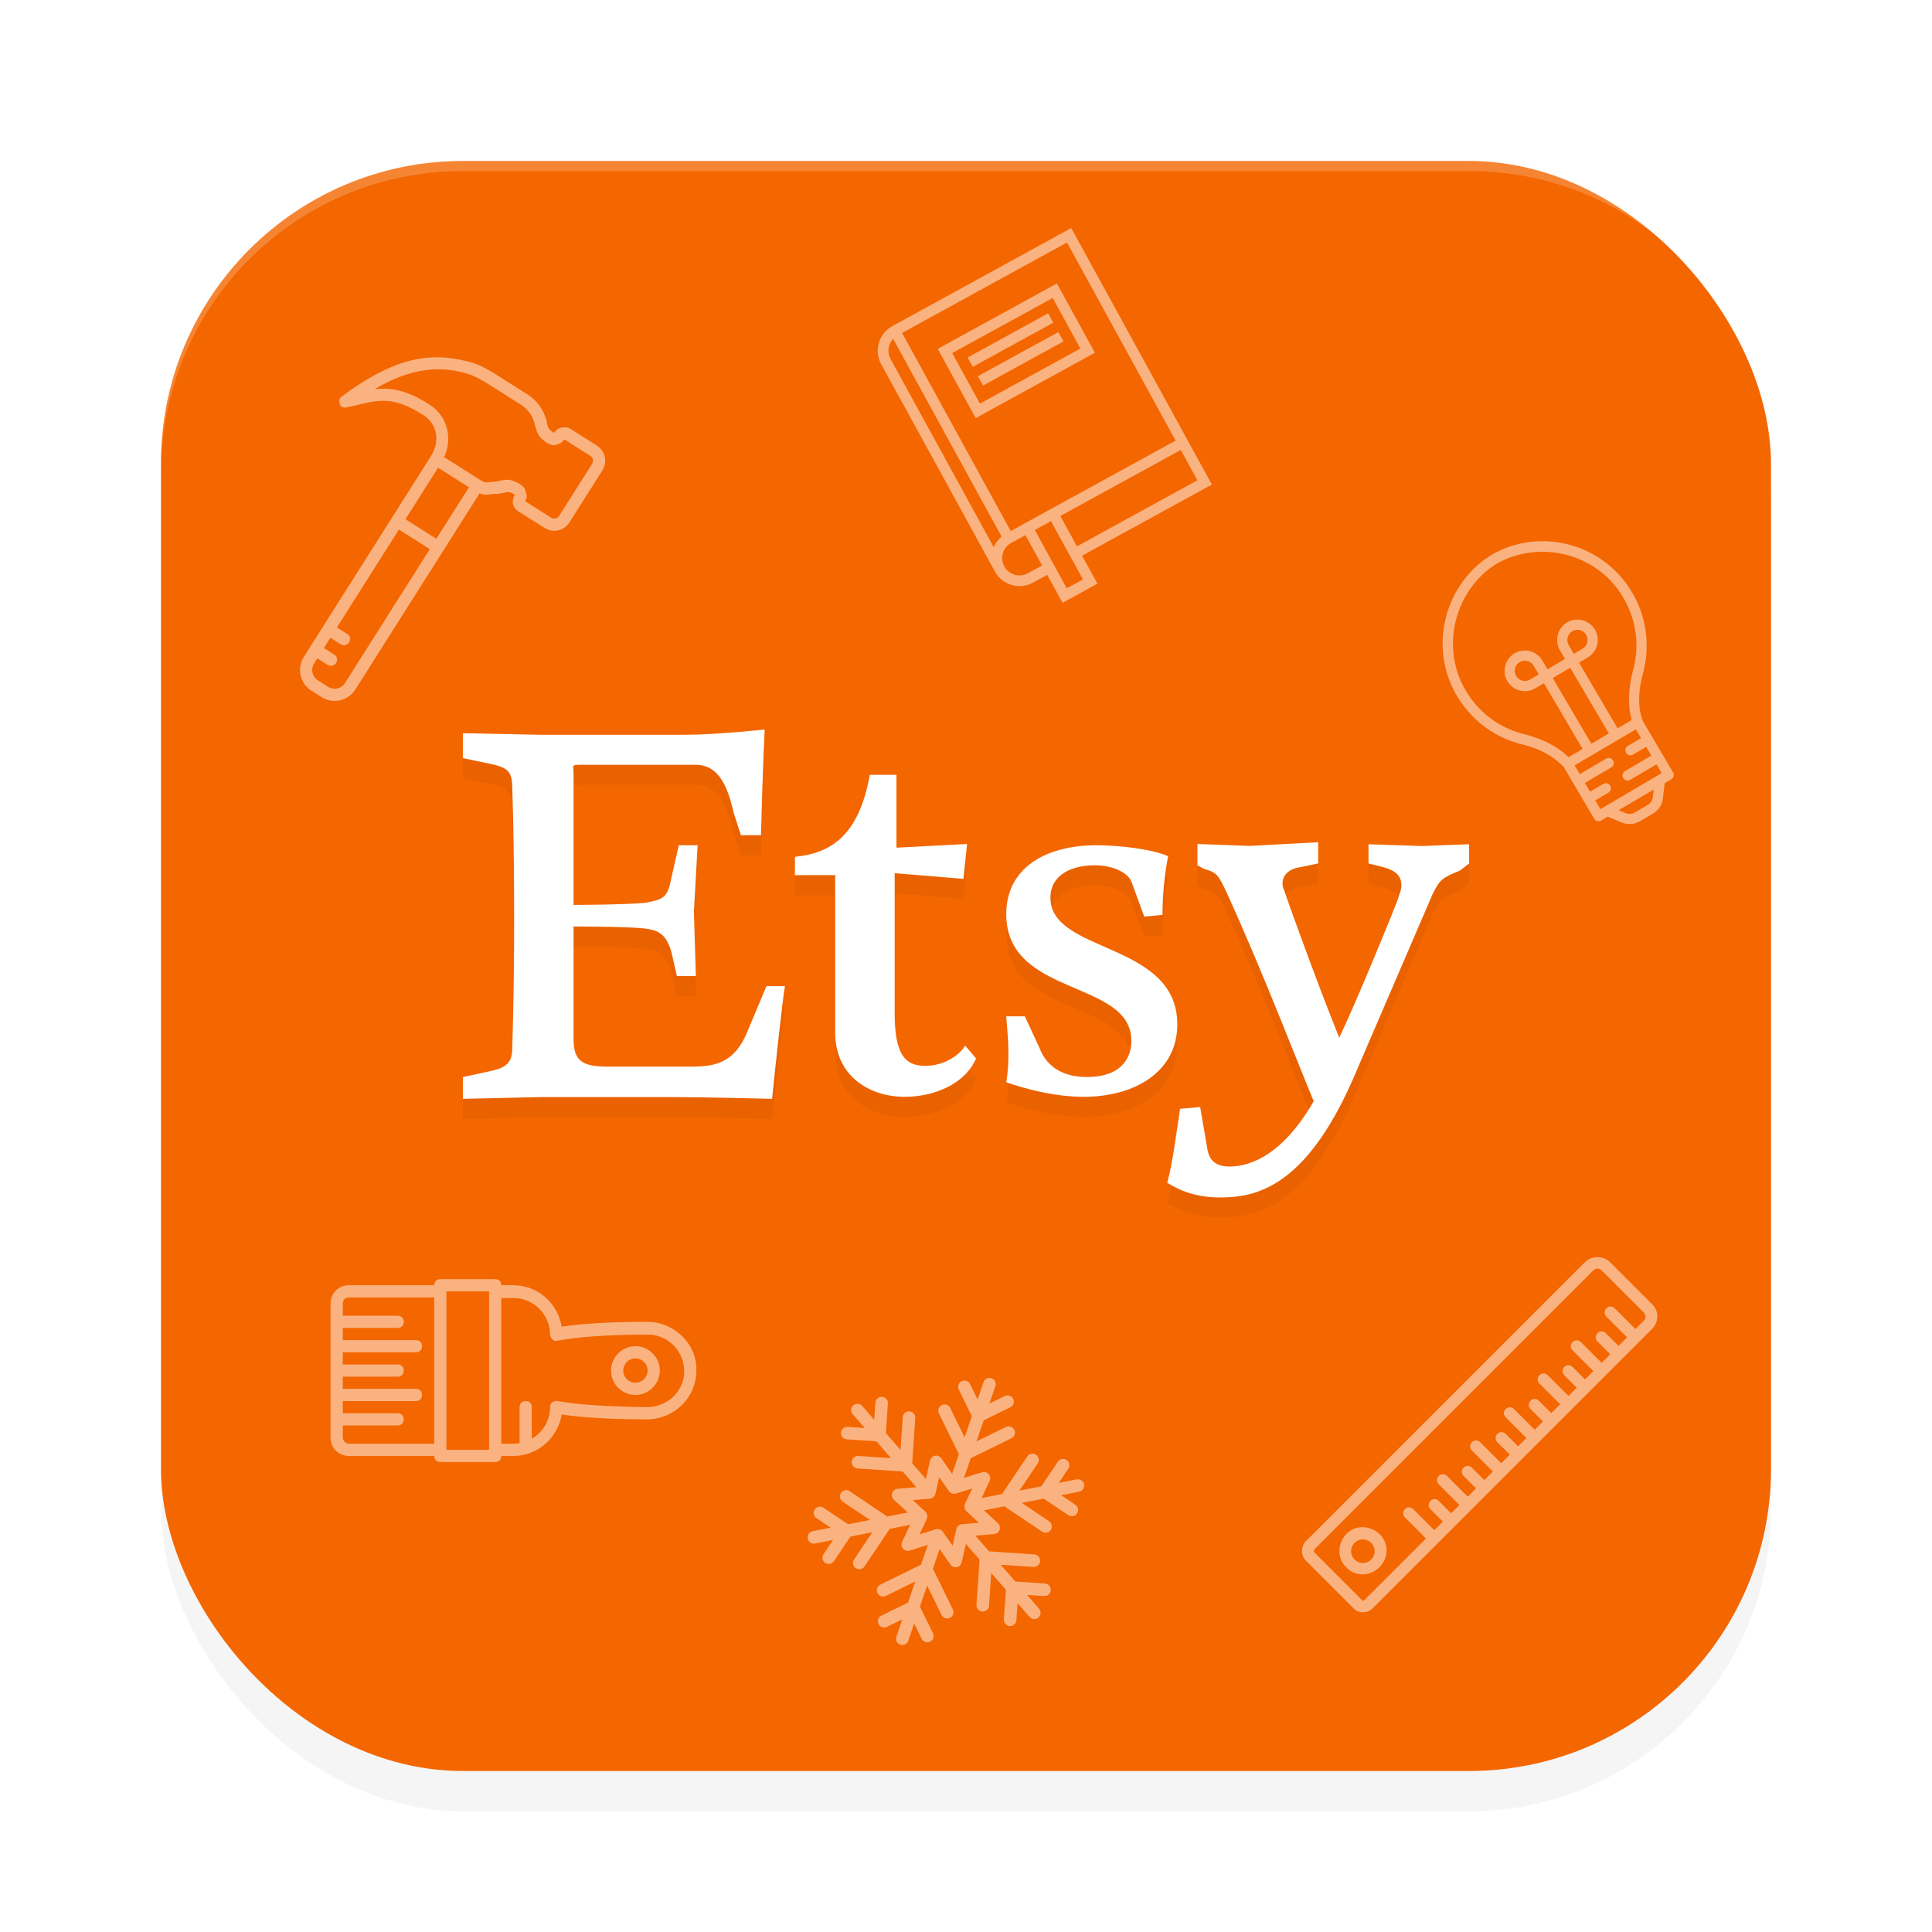 <svg xmlns="http://www.w3.org/2000/svg" width="192" height="192" version="1">
 <defs>
  <filter id="filter955" style="color-interpolation-filters:sRGB" width="1.096" height="1.096" x="-.05" y="-.05">
   <feGaussianBlur id="feGaussianBlur957" stdDeviation="3.2"/>
  </filter>
  <filter id="filter2158" style="color-interpolation-filters:sRGB" width="1.11" height="1.236" x="-.06" y="-.12">
   <feGaussianBlur id="feGaussianBlur2160" stdDeviation="2.289"/>
  </filter>
 </defs>
 <rect style="opacity:0.2;filter:url(#filter955)" width="160" height="160" x="16" y="20" rx="30" ry="30"/>
 <rect style="fill:#f46600" width="160" height="160" x="16" y="16" rx="30" ry="30"/>
 <path style="fill:#ffffff;opacity:0.2" d="M 46 16 C 29.38 16 16 29.38 16 46 L 16 47 C 16 30.38 29.38 17 46 17 L 146 17 C 162.62 17 176 30.38 176 47 L 176 46 C 176 29.38 162.62 16 146 16 L 46 16 z"/>
 <path style="opacity:0.2;filter:url(#filter2158)" d="m 75.992,74.5 c 0,0 -4.895,0.52 -7.799,0.52 H 53.643 L 46,74.864 v 2.476 l 2.537,0.531 c 1.836,0.364 2.367,0.728 2.367,2.34 0,0 0.191,4.869 0.191,12.959 0,8.11 -0.191,12.979 -0.191,12.979 0,1.439 -0.532,1.976 -2.367,2.34 L 46,109.041 v 2.159 l 7.816,-0.174 h 13.102 c 2.903,0 9.811,0.174 9.811,0.174 0.175,-1.785 1.085,-10.3 1.277,-11.2 h -1.836 l -1.977,4.711 C 72.723,108.124 70.362,108 68,108 H 60.357 C 57.821,108 57,107.397 57,105.248 V 94.074 c 0,0 5.178,-0.001 6.996,0.189 1.453,0.173 2.187,0.539 2.729,2.34 l 0.541,2.396 h 1.889 l -0.193,-6.346 0.367,-6.654 h -1.869 l -0.734,3.223 c -0.367,1.976 -0.734,2.168 -2.729,2.514 C 61.46,91.927 57,91.926 57,91.926 V 78.703 c 0,-0.554 -0.28,-0.701 0.646,-0.703 h 11.438 c 2.01,0 3.096,1.487 3.812,4.727 l 0.734,2.273 H 75.625 C 75.818,77.793 75.992,74.5 75.992,74.5 Z m 10.451,4.5 C 85.359,84.996 82.644,86.783 79,87.15 v 1.818 h 4 v 15.684 c 0,4.179 3.286,6.348 6.91,6.348 2.925,0 6.005,-1.277 7.09,-3.812 l -1.084,-1.275 c -0.542,0.909 -2.013,2.01 -3.992,2.01 -2.189,0 -3.012,-1.468 -3.012,-5.279 V 88.777 l 6.828,0.561 0.367,-3.463 -7.02,0.367 v -7.242 z m 22.514,7 c -4.935,0 -8.957,2.18 -8.957,6.848 0,8.265 12.434,6.465 12.434,12.586 0,1.972 -1.282,3.598 -4.391,3.598 -2.916,0 -4.196,-1.455 -4.74,-2.889 l -1.457,-3.143 H 100 c 0.193,2.352 0.369,4.404 0,6.549 0,0 3.847,1.451 7.676,1.451 5.128,0 9.324,-2.507 9.324,-7.191 0,-8.265 -12.609,-7.02 -12.609,-12.588 0,-2.335 2.194,-3.234 4.391,-3.234 1.81,0 3.284,0.729 3.652,1.609 l 1.281,3.496 1.811,-0.172 c 0,-1.799 0.194,-4.035 0.562,-5.832 -1.65,-0.726 -4.934,-1.088 -7.131,-1.088 z M 131,85.7 124.186,86.066 119,85.874 v 2.12 l 0.639,0.348 c 1.261,0.364 1.435,0.539 2.344,2.533 3.464,7.583 7.278,17.492 8.572,20.564 -2.92,5.051 -6.017,6.49 -8.379,6.49 -1.453,0 -1.995,-0.727 -2.17,-1.629 l -0.734,-4.283 -1.996,0.174 c -0.367,2.361 -0.734,5.374 -1.275,7.354 1.435,0.902 3.078,1.457 5.264,1.455 3.448,0 8.363,-0.901 13.104,-11.557 l 7.994,-18.568 c 0.719,-1.457 0.912,-1.629 2.73,-2.357 L 146,87.807 V 85.902 L 141.277,86.076 136,85.902 v 1.905 l 1.465,0.365 c 1.261,0.347 1.803,0.885 1.803,1.805 0,0.538 -0.175,0.711 -0.367,1.439 -0.542,1.442 -4.006,9.926 -5.809,13.709 -2.188,-5.413 -5.11,-13.518 -5.459,-14.611 -0.175,-0.364 -0.176,-0.537 -0.176,-0.729 0,-0.731 0.526,-1.442 1.803,-1.615 L 131,87.807 Z"/>
 <path style="fill:#ffffff" d="m 75.992,72.5 c 0,0 -4.895,0.52 -7.799,0.52 H 53.643 L 46,72.864 v 2.476 l 2.537,0.531 c 1.836,0.364 2.367,0.728 2.367,2.34 0,0 0.191,4.869 0.191,12.959 0,8.11 -0.191,12.979 -0.191,12.979 0,1.439 -0.532,1.976 -2.367,2.34 L 46,107.041 v 2.159 l 7.816,-0.174 h 13.102 c 2.903,0 9.811,0.174 9.811,0.174 C 76.903,107.415 77.813,98.9 78.006,98 h -1.836 l -1.977,4.711 C 72.723,106.124 70.362,106 68,106 H 60.357 C 57.821,106 57,105.397 57,103.248 V 92.074 c 0,0 5.178,-0.001 6.996,0.189 1.453,0.173 2.187,0.539 2.729,2.34 L 67.266,97 h 1.889 L 68.961,90.654 69.328,84 h -1.869 l -0.734,3.223 c -0.367,1.976 -0.734,2.168 -2.729,2.514 C 61.46,89.927 57,89.926 57,89.926 V 76.703 C 57,76.149 56.72,76.002 57.646,76 h 11.438 c 2.01,0 3.096,1.487 3.812,4.727 L 73.631,83 H 75.625 c 0.193,-7.207 0.367,-10.5 0.367,-10.5 z M 86.443,77 C 85.359,82.996 82.644,84.783 79,85.15 v 1.818 h 4 v 15.684 C 83,106.831 86.286,109 89.91,109 92.835,109 95.915,107.723 97,105.188 l -1.084,-1.275 c -0.542,0.909 -2.013,2.01 -3.992,2.01 -2.189,0 -3.012,-1.468 -3.012,-5.279 V 86.777 l 6.828,0.561 0.367,-3.463 -7.02,0.367 V 77 Z m 22.514,7 C 104.022,84 100,86.18 100,90.848 c 0,8.265 12.434,6.465 12.434,12.586 0,1.972 -1.282,3.598 -4.391,3.598 -2.916,0 -4.196,-1.455 -4.74,-2.889 L 101.846,101 H 100 c 0.193,2.352 0.369,4.404 0,6.549 0,0 3.847,1.451 7.676,1.451 5.128,0 9.324,-2.507 9.324,-7.191 0,-8.265 -12.609,-7.02 -12.609,-12.588 0,-2.335 2.194,-3.234 4.391,-3.234 1.81,0 3.284,0.729 3.652,1.609 l 1.281,3.496 1.811,-0.172 c 0,-1.799 0.194,-4.035 0.562,-5.832 C 114.438,84.362 111.153,84 108.957,84 Z M 131,83.7 124.186,84.066 119,83.874 v 2.12 l 0.639,0.348 c 1.261,0.364 1.435,0.539 2.344,2.533 3.464,7.583 7.278,17.492 8.572,20.564 -2.92,5.051 -6.017,6.49 -8.379,6.49 -1.453,0 -1.995,-0.727 -2.17,-1.629 l -0.734,-4.283 -1.996,0.174 c -0.367,2.361 -0.734,5.374 -1.275,7.354 1.435,0.902 3.078,1.457 5.264,1.455 3.448,0 8.363,-0.901 13.104,-11.557 L 142.361,88.875 c 0.719,-1.457 0.912,-1.629 2.73,-2.357 L 146,85.807 V 83.902 L 141.277,84.076 136,83.902 v 1.905 l 1.465,0.365 c 1.261,0.347 1.803,0.885 1.803,1.805 0,0.538 -0.175,0.711 -0.367,1.439 -0.542,1.442 -4.006,9.926 -5.809,13.709 -2.188,-5.413 -5.11,-13.518 -5.459,-14.611 -0.175,-0.364 -0.176,-0.537 -0.176,-0.729 0,-0.731 0.526,-1.442 1.803,-1.615 L 131,85.807 Z"/>
 <g style="opacity:0.5;fill:#ffffff" transform="matrix(0.06,0.038,-0.038,0.06,34.861,28.076)">
  <g style="fill:#ffffff" transform="translate(1,1)">
   <g style="fill:#ffffff">
    <path style="fill:#ffffff" d="m 411.495,7.533 h -42.667 c -4.267,0 -8.533,1.707 -11.947,5.12 -3.414,3.413 -5.12,7.68 -5.12,11.947 -8.533,0 -10.24,-0.853 -15.36,-5.973 -1.707,-2.56 -5.12,-5.12 -8.533,-7.68 C 317.628,3.267 304.828,-1 292.028,-1 h -44.373 c -25.6,0 -37.547,0 -61.44,9.387 -50.347,18.773 -83.627,57.173 -112.64,132.266 -1.707,3.413 0,7.68 3.413,10.24 0.853,0.853 2.56,1.707 4.267,1.707 1.707,0 4.267,-0.853 5.973,-2.56 l 7.68,-7.68 c 26.453,-27.307 40.107,-40.96 88.747,-40.96 23.04,0 40.107,17.92 40.107,42.667 v 102.4 230.4 c 0,18.773 15.36,34.133 34.133,34.133 h 17.067 c 18.773,0 34.133,-15.36 34.133,-34.133 v -230.4 -94.63 c 6.313,-1.275 10.194,-4.073 14.507,-7.77 0.853,-0.853 1.707,-1.707 3.413,-2.56 4.267,-2.56 6.827,-5.12 9.387,-7.68 5.12,-5.12 6.827,-6.827 15.36,-6.827 0,4.267 1.707,8.533 4.267,11.947 3.413,3.413 7.68,5.12 12.8,5.12 h 42.667 c 14.507,0 25.6,-11.093 25.6,-25.6 V 33.133 c -10e-4,-14.506 -11.095,-25.6 -25.601,-25.6 z m -119.467,230.4 h -51.2 V 152.6 h 51.2 z m 0,238.934 c 0,9.387 -7.68,17.067 -17.067,17.067 h -17.067 c -9.387,0 -17.067,-7.68 -17.067,-17.067 v -8.533 h 17.067 c 4.267,0 8.533,-3.413 8.533,-8.533 0,-5.12 -3.413,-8.533 -8.533,-8.533 H 240.827 V 434.2 h 17.067 c 4.267,0 8.533,-3.413 8.533,-8.533 0,-5.12 -3.413,-8.533 -8.533,-8.533 H 240.827 V 255 h 51.2 v 221.867 z m 128,-358.4 c 0,5.12 -3.413,8.533 -8.533,8.533 h -42.667 c 0,-4.267 -1.707,-8.533 -5.12,-10.24 -3.413,-4.267 -7.68,-5.973 -12.8,-5.973 -14.507,0 -19.627,3.413 -26.453,10.24 -1.707,1.707 -4.267,4.267 -7.68,6.827 -0.853,0.853 -2.56,1.707 -3.413,2.56 -5.12,4.267 -6.827,5.12 -12.8,5.12 h -60.587 c -3.413,-29.013 -27.307,-51.2 -56.32,-51.2 -38.4,0 -58.88,8.533 -76.8,23.04 C 129.895,63 156.348,37.4 192.188,23.747 c 20.48,-7.68 29.867,-7.68 55.467,-7.68 h 44.373 c 9.387,0 18.773,3.413 25.6,8.533 3.413,2.56 5.973,5.12 7.68,6.827 6.827,5.973 11.947,10.24 26.453,10.24 4.267,0 9.387,-1.707 11.947,-5.12 3.413,-3.413 5.12,-7.68 5.12,-11.947 h 42.667 c 5.12,0 8.533,3.413 8.533,8.533 z"/>
   </g>
  </g>
 </g>
 <g style="opacity:0.5;fill:#ffffff" transform="matrix(-0.069,0,0,0.069,164.704,124.925)">
  <g style="fill:#ffffff" transform="translate(1,1)">
   <g style="fill:#ffffff">
    <g style="fill:#ffffff">
     <path style="fill:#ffffff" d="M 505.027,408.173 103.107,6.253 c -9.387,-9.387 -26.453,-9.387 -35.84,0 L 6.68,66.84 c -10.24,9.387 -10.24,25.6 0,35.84 L 24.6,120.6 v 0 0 l 48.64,48.64 c 0,0 0,0 0,0 0,0 0,0 0,0 l 47.786,47.786 c 0,0 0,0 0,0 0,0 0,0 0,0 l 24.746,24.746 c 0,0 0,0 0,0 0,0 0,0 0,0 l 23.893,23.893 c 0,0 0,0 0,0 0,0 0,0 0,0 l 23.893,23.893 c 0,0 0,0 0,0 0,0 0,0 0,0 l 72.532,72.532 c 0,0 0,0 0,0 0,0 0,0 0.001,0.001 l 23.892,23.892 c 0,0 0,0 0,0 0,0 0,0 10e-4,10e-4 L 408.6,504.6 c 4.267,4.267 9.387,5.973 14.507,5.973 5.12,0 10.24,-1.707 13.653,-5.973 l 68.267,-68.267 c 7.68,-7.68 7.68,-20.48 0,-28.16 z m -11.947,16.214 -68.267,68.267 c -1.707,1.707 -2.56,1.707 -4.267,0 l -88.32,-88.32 30.293,-30.293 c 3.413,-3.413 3.413,-8.533 0,-11.947 -3.413,-3.413 -8.533,-3.413 -11.947,0 l -30.293,30.293 -12.373,-12.373 17.92,-17.92 c 3.413,-3.413 3.413,-8.533 0,-11.947 -3.413,-3.413 -8.533,-3.413 -11.947,0 l -17.92,17.92 -11.947,-11.947 29.867,-29.867 c 3.413,-3.413 3.413,-8.533 0,-11.947 -3.413,-3.413 -8.533,-3.413 -11.947,0 l -29.867,29.867 -11.947,-11.947 17.92,-17.92 c 3.413,-3.413 3.413,-8.533 0,-11.947 -3.413,-3.414 -8.533,-3.413 -11.947,0 l -17.92,17.92 -12.371,-12.372 30.293,-30.293 c 3.413,-3.413 3.413,-8.533 0,-11.947 -3.413,-3.414 -8.533,-3.413 -11.947,0 l -30.293,30.293 -12.373,-12.373 17.92,-17.92 c 3.413,-3.413 3.413,-8.533 0,-11.947 -3.413,-3.414 -8.533,-3.413 -11.947,0 l -17.92,17.92 -11.947,-11.947 29.867,-29.867 c 3.413,-3.413 3.413,-8.533 0,-11.947 -3.413,-3.414 -8.533,-3.413 -11.947,0 l -29.867,29.867 -11.946,-11.946 17.92,-17.92 c 3.413,-3.413 3.413,-8.533 0,-11.947 -3.413,-3.414 -8.533,-3.413 -11.947,0 l -17.92,17.92 -12.8,-12.8 29.867,-29.867 c 3.413,-3.413 3.413,-8.533 0,-11.947 -3.413,-3.414 -8.533,-3.413 -11.947,0 L 127,199.107 115.053,187.16 l 17.92,-17.92 c 3.413,-3.413 3.413,-8.533 0,-11.947 -3.413,-3.414 -8.533,-3.413 -11.947,0 l -17.92,17.92 L 91.16,163.267 121.027,133.4 c 3.413,-3.413 3.413,-8.533 0,-11.947 -3.413,-3.414 -8.533,-3.413 -11.947,0 L 79.213,151.32 66.84,138.947 85.187,120.6 c 3.413,-3.413 3.413,-8.533 0,-11.947 -3.413,-3.414 -8.533,-3.413 -11.947,0 L 54.893,127 42.52,114.627 72.387,84.76 c 3.413,-3.413 3.413,-8.533 0,-11.947 -3.413,-3.414 -8.533,-3.413 -11.947,0 L 30.573,102.68 18.627,90.733 c -1.707,-1.707 -2.56,-3.413 -2.56,-5.973 0,-2.56 0.853,-4.267 2.56,-5.973 L 79.213,18.2 c 1.707,-1.707 3.413,-2.56 5.973,-2.56 2.56,0 4.267,0.853 5.973,2.56 l 401.92,401.92 c 0.854,0.853 0.854,3.413 10e-4,4.267 z"/>
     <path style="fill:#ffffff" d="m 399.213,397.933 c -13.653,12.8 -13.653,34.133 0,47.787 6.827,6.827 15.36,10.24 23.893,10.24 8.533,0 17.067,-2.56 23.893,-10.24 13.653,-12.8 12.8,-34.133 0,-47.787 -12.799,-13.653 -34.132,-12.8 -47.786,0 z m 35.84,36.694 c -6.827,6.827 -17.067,6.827 -23.893,0 -6.826,-6.827 -6.827,-17.067 0,-23.893 3.413,-3.413 7.68,-5.12 11.947,-5.12 4.267,0 8.533,1.707 11.947,5.12 6.826,6.826 6.826,17.066 -10e-4,23.893 z"/>
    </g>
   </g>
  </g>
 </g>
 <g style="opacity:0.5;fill:#ffffff" transform="matrix(0.051,-0.03,0.03,0.051,135.208,62.803)">
  <g style="fill:#ffffff" transform="translate(1,1)">
   <g style="fill:#ffffff">
    <path style="fill:#ffffff" d="M 424.813,154.307 C 416.28,73.24 351.427,8.387 271.213,-0.147 266.093,-0.147 260.973,-1 255,-1 c -5.973,0 -11.093,0.853 -16.213,0.853 -80.214,9.387 -145.067,74.24 -153.6,154.454 -5.973,54.613 13.653,108.373 52.907,145.92 21.333,20.48 34.987,44.373 40.107,67.413 v 100.693 c 0,5.12 3.413,8.533 8.533,8.533 h 12.8 l 15.36,20.48 C 221.72,505.88 231.107,511 242.2,511 h 25.6 c 11.093,0 21.333,-5.12 27.307,-13.653 l 15.36,-20.48 h 12.8 c 5.12,0 8.533,-3.413 8.533,-8.533 V 367.64 c 4.267,-23.04 18.773,-46.933 40.107,-67.413 39.253,-38.4 58.88,-91.307 52.906,-145.92 z M 220.867,212.333 H 203.8 c -9.387,0 -17.067,-7.68 -17.067,-17.067 0,-9.387 7.68,-17.067 17.067,-17.067 9.387,0 17.067,7.68 17.067,17.067 z m 51.2,145.067 h -34.133 v -128 h 34.133 z m 42.666,17.067 v 17.067 h -25.6 c -5.12,0 -8.533,3.413 -8.533,8.533 0,5.12 3.413,8.533 8.533,8.533 h 25.6 v 17.067 h -51.2 c -5.12,0 -8.533,3.413 -8.533,8.533 0,5.12 3.413,8.533 8.533,8.533 h 51.2 V 459.8 H 306.2 203.8 195.267 v -17.067 h 25.6 c 5.12,0 8.533,-3.413 8.533,-8.533 0,-5.12 -3.413,-8.533 -8.533,-8.533 h -25.6 V 408.6 h 51.2 c 5.12,0 8.533,-3.413 8.533,-8.533 0,-5.12 -3.413,-8.533 -8.533,-8.533 h -51.2 v -17.067 z m -33.28,112.64 c -3.413,4.267 -8.533,6.827 -13.653,6.827 h -25.6 c -5.12,0 -10.24,-2.56 -13.653,-6.827 l -7.68,-10.24 h 68.267 z m 78.507,-199.68 c -21.333,21.333 -36.693,45.227 -43.52,69.973 h -27.307 v -128 H 306.2 c 18.773,0 34.133,-15.36 34.133,-34.133 0,-18.773 -15.36,-34.133 -34.133,-34.133 -18.773,0 -34.133,15.36 -34.133,34.133 v 17.067 h -34.133 v -17.067 c 0,-18.773 -15.36,-34.133 -34.133,-34.133 -18.773,0 -34.133,15.36 -34.133,34.133 0,18.773 15.36,34.133 34.133,34.133 h 17.067 v 128 H 193.56 c -6.827,-24.747 -22.187,-48.64 -43.52,-69.973 -35.84,-34.133 -52.907,-81.92 -47.787,-131.413 8.533,-72.533 66.56,-130.56 139.093,-139.093 4.267,0 8.533,-0.853 13.653,-0.853 5.12,0 9.387,0.853 13.653,0.853 72.533,8.533 131.413,66.56 139.093,139.093 5.122,49.493 -11.945,97.279 -47.785,131.413 z m -70.827,-75.094 v -17.067 c 0,-9.387 7.68,-17.067 17.067,-17.067 9.387,0 17.067,7.68 17.067,17.067 0,9.387 -7.68,17.067 -17.067,17.067 z"/>
   </g>
  </g>
 </g>
 <g style="opacity:0.5;fill:#ffffff" transform="matrix(0,-0.071,0.071,0,32.854,154.383)">
  <g style="fill:#ffffff" transform="translate(1,1)">
   <g style="fill:#ffffff">
    <g style="fill:#ffffff">
     <path style="fill:#ffffff" d="M 374.467,144.067 V 24.6 c 0,-14.507 -11.093,-25.6 -25.6,-25.6 H 161.133 c -14.507,0 -25.6,11.093 -25.6,25.6 v 119.467 c -5.12,0 -8.533,3.413 -8.533,8.533 v 76.8 c 0,5.12 3.413,8.533 8.533,8.533 V 255 c 0,6.572 0.958,12.92 2.722,18.927 0.132,0.736 0.352,1.418 0.637,2.051 7.951,24.177 29.2,42.414 54.668,46.435 -4.267,28.16 -6.827,68.267 -6.827,119.467 0,37.547 29.867,68.267 66.56,69.12 0,0 0.853,0 1.707,0 0.854,0 1.707,0 1.707,0 36.693,0 66.56,-31.573 66.56,-69.12 0,-51.2 -2.56,-91.307 -6.827,-119.467 32.427,-5.12 58.027,-33.28 58.027,-67.413 v -17.067 c 5.12,0 8.533,-3.413 8.533,-8.533 v -76.8 c 0,-5.12 -3.413,-8.533 -8.533,-8.533 z m -230.4,17.066 h 221.867 v 59.733 H 144.067 Z M 152.6,24.6 c 0,-4.267 4.267,-8.533 8.533,-8.533 H 178.2 v 76.8 c 0,5.12 3.413,8.533 8.533,8.533 5.12,0 8.533,-3.413 8.533,-8.533 v -76.8 h 17.067 v 102.4 c 0,5.12 3.413,8.533 8.533,8.533 5.12,0 8.533,-3.413 8.533,-8.533 v -102.4 h 17.067 v 76.8 c 0,5.12 3.413,8.533 8.533,8.533 5.12,0 8.533,-3.413 8.533,-8.533 v -76.8 H 280.6 v 102.4 c 0,5.12 3.413,8.533 8.533,8.533 5.12,0 8.533,-3.413 8.533,-8.533 v -102.4 h 17.067 v 76.8 c 0,5.12 3.413,8.533 8.533,8.533 5.12,0 8.533,-3.413 8.533,-8.533 v -76.8 h 17.067 c 5.12,0 8.533,3.413 8.533,8.533 V 144.067 H 152.6 Z M 356.547,255 c 0,28.16 -23.04,51.2 -51.2,51.2 -2.56,0 -5.12,1.707 -6.827,3.413 -1.707,1.706 -2.56,4.267 -1.707,6.827 5.12,27.307 8.533,69.12 8.533,125.44 0.853,28.16 -22.187,51.2 -49.493,52.053 0,0 -1.707,0 -2.56,0 -27.307,0 -49.493,-23.893 -49.493,-52.053 0.853,-55.467 3.413,-97.28 8.533,-124.587 0,-0.853 0,-1.707 0,-2.56 0,-5.12 -3.413,-8.533 -8.533,-8.533 -18.848,0 -35.39,-10.33 -44.278,-25.6 H 203.8 c 5.12,0 8.533,-3.413 8.533,-8.533 0,-5.12 -3.413,-8.533 -8.533,-8.533 h -50.47 c -0.471,-2.778 -0.73,-5.626 -0.73,-8.533 v -17.067 h 203.947 z"/>
     <path style="fill:#ffffff" d="m 255,459.8 c 18.773,0 34.133,-15.36 34.133,-34.133 0,-18.773 -15.36,-34.133 -34.133,-34.133 -18.773,0 -34.133,15.36 -34.133,34.133 0,18.773 15.36,34.133 34.133,34.133 z m 0,-51.2 c 9.387,0 17.067,7.68 17.067,17.067 0,9.387 -7.68,17.067 -17.067,17.067 -9.387,0 -17.067,-7.68 -17.067,-17.067 0,-9.387 7.68,-17.067 17.067,-17.067 z"/>
    </g>
   </g>
  </g>
 </g>
 <g style="opacity:0.5;fill:#ffffff" transform="matrix(0.047,-0.041,0.041,0.047,74.257,148.86)">
  <g style="fill:#ffffff">
   <g id="Layer_3_24_" style="fill:#ffffff">
    <path style="fill:#ffffff" d="m 410.879,281.916 -45.644,12.23 -30.762,-17.762 50.451,-13.519 c 5.334,-1.431 8.5,-6.913 7.07,-12.247 -1.429,-5.334 -6.914,-8.504 -12.248,-7.071 l -69.769,18.694 -26.424,-15.256 c -0.892,-0.514 -1.828,-0.875 -2.781,-1.092 l 28.071,-12.354 c 3.626,-1.598 5.969,-5.184 5.972,-9.146 0.003,-3.961 -2.334,-7.553 -5.959,-9.154 l -28.14,-12.431 c 0.972,-0.216 1.93,-0.563 2.837,-1.088 l 26.426,-15.257 69.771,18.693 c 0.867,0.232 1.737,0.344 2.595,0.344 4.415,-0.001 8.456,-2.947 9.652,-7.415 1.43,-5.335 -1.735,-10.818 -7.07,-12.247 l -50.452,-13.518 30.761,-17.76 45.645,12.229 c 0.866,0.232 1.736,0.344 2.594,0.344 4.415,-0.001 8.456,-2.947 9.653,-7.415 1.429,-5.335 -1.736,-10.818 -7.071,-12.247 l -26.324,-7.053 25.258,-14.583 c 4.783,-2.762 6.422,-8.877 3.66,-13.66 -2.762,-4.783 -8.877,-6.423 -13.66,-3.66 l -25.26,14.584 7.053,-26.325 c 1.429,-5.335 -1.735,-10.818 -7.071,-12.247 -5.335,-1.43 -10.817,1.736 -12.246,7.071 l -12.229,45.643 -30.762,17.761 13.519,-50.451 c 1.431,-5.334 -1.735,-10.817 -7.07,-12.247 -5.336,-1.432 -10.818,1.736 -12.248,7.071 l -18.695,69.77 -26.425,15.256 c -0.882,0.51 -1.654,1.134 -2.314,1.842 l 3.335,-30.475 c 0.431,-3.939 -1.504,-7.761 -4.935,-9.745 -3.432,-1.983 -7.71,-1.754 -10.907,0.584 l -24.835,18.155 c 0.296,-0.945 0.457,-1.951 0.457,-2.994 v -30.513 l 51.075,-51.077 c 3.904,-3.905 3.904,-10.237 0,-14.143 -3.905,-3.904 -10.237,-3.904 -14.143,0 l -36.934,36.933 V 67.452 l 33.413,-33.415 c 3.904,-3.905 3.904,-10.237 0,-14.143 -3.905,-3.904 -10.237,-3.904 -14.143,0 L 234.355,39.166 V 10 c 0,-5.522 -4.478,-10 -10,-10 -5.523,0 -10,4.478 -10,10 V 39.167 L 195.084,19.896 c -3.905,-3.904 -10.237,-3.904 -14.143,0 -3.905,3.905 -3.905,10.237 0,14.143 l 33.414,33.413 v 35.52 L 177.421,66.04 c -3.905,-3.904 -10.237,-3.904 -14.142,0 -3.905,3.905 -3.905,10.237 0,14.143 l 51.075,51.073 v 30.513 c 0,1.008 0.152,1.979 0.43,2.897 l -24.696,-18.104 c -3.195,-2.343 -7.473,-2.576 -10.906,-0.599 -3.433,1.979 -5.374,5.799 -4.948,9.738 l 3.31,30.621 c -0.676,-0.741 -1.474,-1.394 -2.389,-1.922 L 148.73,169.143 130.034,99.373 c -1.429,-5.335 -6.912,-8.502 -12.248,-7.071 -5.334,1.43 -8.5,6.913 -7.071,12.247 L 124.235,155 93.473,137.24 81.243,91.596 c -1.429,-5.334 -6.914,-8.501 -12.248,-7.07 -5.335,1.43 -8.5,6.913 -7.071,12.248 l 7.054,26.323 -25.258,-14.583 c -4.782,-2.76 -10.898,-1.123 -13.66,3.66 -2.762,4.783 -1.123,10.898 3.66,13.66 l 25.26,14.584 -26.325,7.054 c -5.334,1.43 -8.5,6.913 -7.071,12.247 1.197,4.468 5.237,7.415 9.653,7.415 0.856,0 1.728,-0.111 2.595,-0.344 l 45.643,-12.229 30.762,17.76 -50.452,13.52 c -5.334,1.43 -8.5,6.913 -7.071,12.247 1.197,4.468 5.237,7.415 9.653,7.415 0.856,0 1.728,-0.111 2.595,-0.344 l 69.769,-18.694 26.424,15.256 c 0.878,0.507 1.803,0.851 2.741,1.069 l -28.024,12.333 c -3.626,1.597 -5.969,5.184 -5.972,9.146 -0.003,3.961 2.334,7.553 5.959,9.153 l 28.179,12.449 c -0.988,0.214 -1.961,0.579 -2.884,1.112 l -26.426,15.256 -69.771,-18.692 c -5.335,-1.433 -10.818,1.735 -12.247,7.071 -1.43,5.335 1.736,10.818 7.071,12.247 l 50.451,13.518 -30.761,17.761 -45.644,-12.229 c -5.336,-1.431 -10.818,1.735 -12.247,7.071 -1.429,5.334 1.737,10.818 7.071,12.246 l 26.324,7.054 -25.258,14.583 c -4.783,2.762 -6.422,8.877 -3.66,13.66 1.852,3.207 5.213,5.002 8.669,5.002 1.696,0 3.416,-0.434 4.991,-1.342 l 25.26,-14.584 -7.054,26.324 c -1.43,5.334 1.736,10.817 7.071,12.248 0.867,0.231 1.738,0.344 2.595,0.344 4.415,0 8.456,-2.947 9.653,-7.416 l 12.23,-45.643 30.762,-17.761 -13.518,50.45 c -1.43,5.334 1.736,10.818 7.071,12.248 0.867,0.231 1.738,0.344 2.595,0.344 4.415,0 8.456,-2.947 9.653,-7.415 l 18.695,-69.771 26.424,-15.256 c 0.883,-0.51 1.656,-1.135 2.317,-1.844 l -3.331,30.434 c -0.431,3.939 1.504,7.762 4.935,9.746 3.43,1.981 7.708,1.752 10.907,-0.584 l 24.848,-18.164 c -0.307,0.961 -0.476,1.982 -0.476,3.045 v 30.515 l -51.074,51.075 c -3.905,3.906 -3.905,10.238 0,14.145 1.953,1.951 4.512,2.928 7.071,2.928 2.559,0 5.119,-0.977 7.071,-2.928 l 36.933,-36.932 v 35.52 l -33.412,33.414 c -3.905,3.906 -3.905,10.236 0,14.143 1.953,1.953 4.512,2.93 7.071,2.93 2.559,0 5.119,-0.977 7.071,-2.93 l 19.27,-19.273 v 29.166 c 0,5.523 4.477,10 10,10 5.522,0 10,-4.477 10,-10 v -29.166 l 19.271,19.271 c 3.905,3.904 10.237,3.904 14.144,0 3.904,-3.906 3.904,-10.238 0,-14.143 l -33.414,-33.414 v -35.52 l 36.932,36.932 c 3.905,3.904 10.237,3.904 14.144,0 3.905,-3.904 3.905,-10.236 0,-14.143 l -51.075,-51.073 v -30.513 c 0,-1.029 -0.156,-2.022 -0.445,-2.957 l 24.719,18.121 c 1.752,1.283 3.829,1.935 5.913,1.935 1.718,0 3.442,-0.442 4.993,-1.337 3.433,-1.979 5.374,-5.799 4.948,-9.737 l -3.303,-30.562 c 0.673,0.734 1.466,1.381 2.375,1.904 l 26.426,15.258 18.697,69.771 c 1.196,4.468 5.236,7.414 9.652,7.414 0.856,-10e-4 1.729,-0.11 2.596,-0.345 5.334,-1.43 8.5,-6.912 7.07,-12.248 l -13.52,-50.449 30.762,17.761 12.23,45.642 c 1.196,4.47 5.236,7.416 9.652,7.416 0.856,-0.002 1.729,-0.111 2.596,-0.344 5.334,-1.431 8.5,-6.914 7.07,-12.248 l -7.054,-26.324 25.258,14.584 c 1.575,0.908 3.294,1.342 4.991,1.342 3.456,0 6.817,-1.795 8.669,-5.002 2.762,-4.783 1.123,-10.898 -3.66,-13.66 l -25.26,-14.584 26.325,-7.055 c 5.334,-1.43 8.5,-6.912 7.071,-12.246 -1.432,-5.336 -6.916,-8.504 -12.249,-7.072 z M 255.155,235.318 c -3.989,1.756 -6.382,5.895 -5.914,10.228 l 2.919,27.021 -21.919,-16.068 c -1.76,-1.29 -3.836,-1.936 -5.912,-1.936 -2.072,0 -4.144,0.644 -5.901,1.928 l -21.94,16.037 2.957,-27.014 c 0.475,-4.334 -1.913,-8.475 -5.899,-10.236 l -24.86,-10.981 24.875,-10.948 c 3.989,-1.755 6.382,-5.894 5.914,-10.227 l -2.919,-27.019 21.919,16.068 c 3.515,2.577 8.295,2.579 11.812,0.008 l 21.939,-16.038 -2.956,27.015 c -0.476,4.333 1.913,8.474 5.898,10.235 l 24.861,10.981 z"/>
   </g>
  </g>
 </g>
 <g style="opacity:0.5;fill:#ffffff" transform="matrix(0.062,-0.034,0.034,0.062,82.21,35.957)">
  <g style="fill:#ffffff">
   <path style="fill:#ffffff" d="M 335.954,169.698 V 58.679 H 144.918 v 111.02 H 335.954 Z M 159.918,73.679 h 161.036 v 81.02 H 159.918 Z"/>
   <rect style="fill:#ffffff" width="128.993" height="15" x="175.94" y="89.52"/>
   <rect style="fill:#ffffff" width="128.993" height="15" x="175.94" y="119.52"/>
   <path style="fill:#ffffff" d="M 391.076,0 H 104.224 C 82.542,0 64.902,17.64 64.902,39.323 c 0,0 0.003,332.512 0.003,332.514 0,21.68 17.638,39.318 39.318,39.318 h 22.913 v 44.823 h 55.897 V 411.155 H 391.07 Z m -15,332.506 H 111.724 V 15 H 376.076 Z M 96.724,16.189 v 317.032 c -6.142,1.18 -11.883,3.811 -16.822,7.715 V 39.323 c 0,-10.795 7.071,-19.965 16.822,-23.134 z m 7.499,379.966 c -13.409,0 -24.318,-10.909 -24.318,-24.318 0,-6.505 2.529,-12.617 7.122,-17.209 4.592,-4.592 10.699,-7.121 17.196,-7.121 h 22.913 v 48.648 z m 37.913,44.823 v -93.472 h 25.897 v 93.472 z M 376.071,396.155 H 183.034 v -48.648 h 193.037 z"/>
  </g>
 </g>
</svg>

